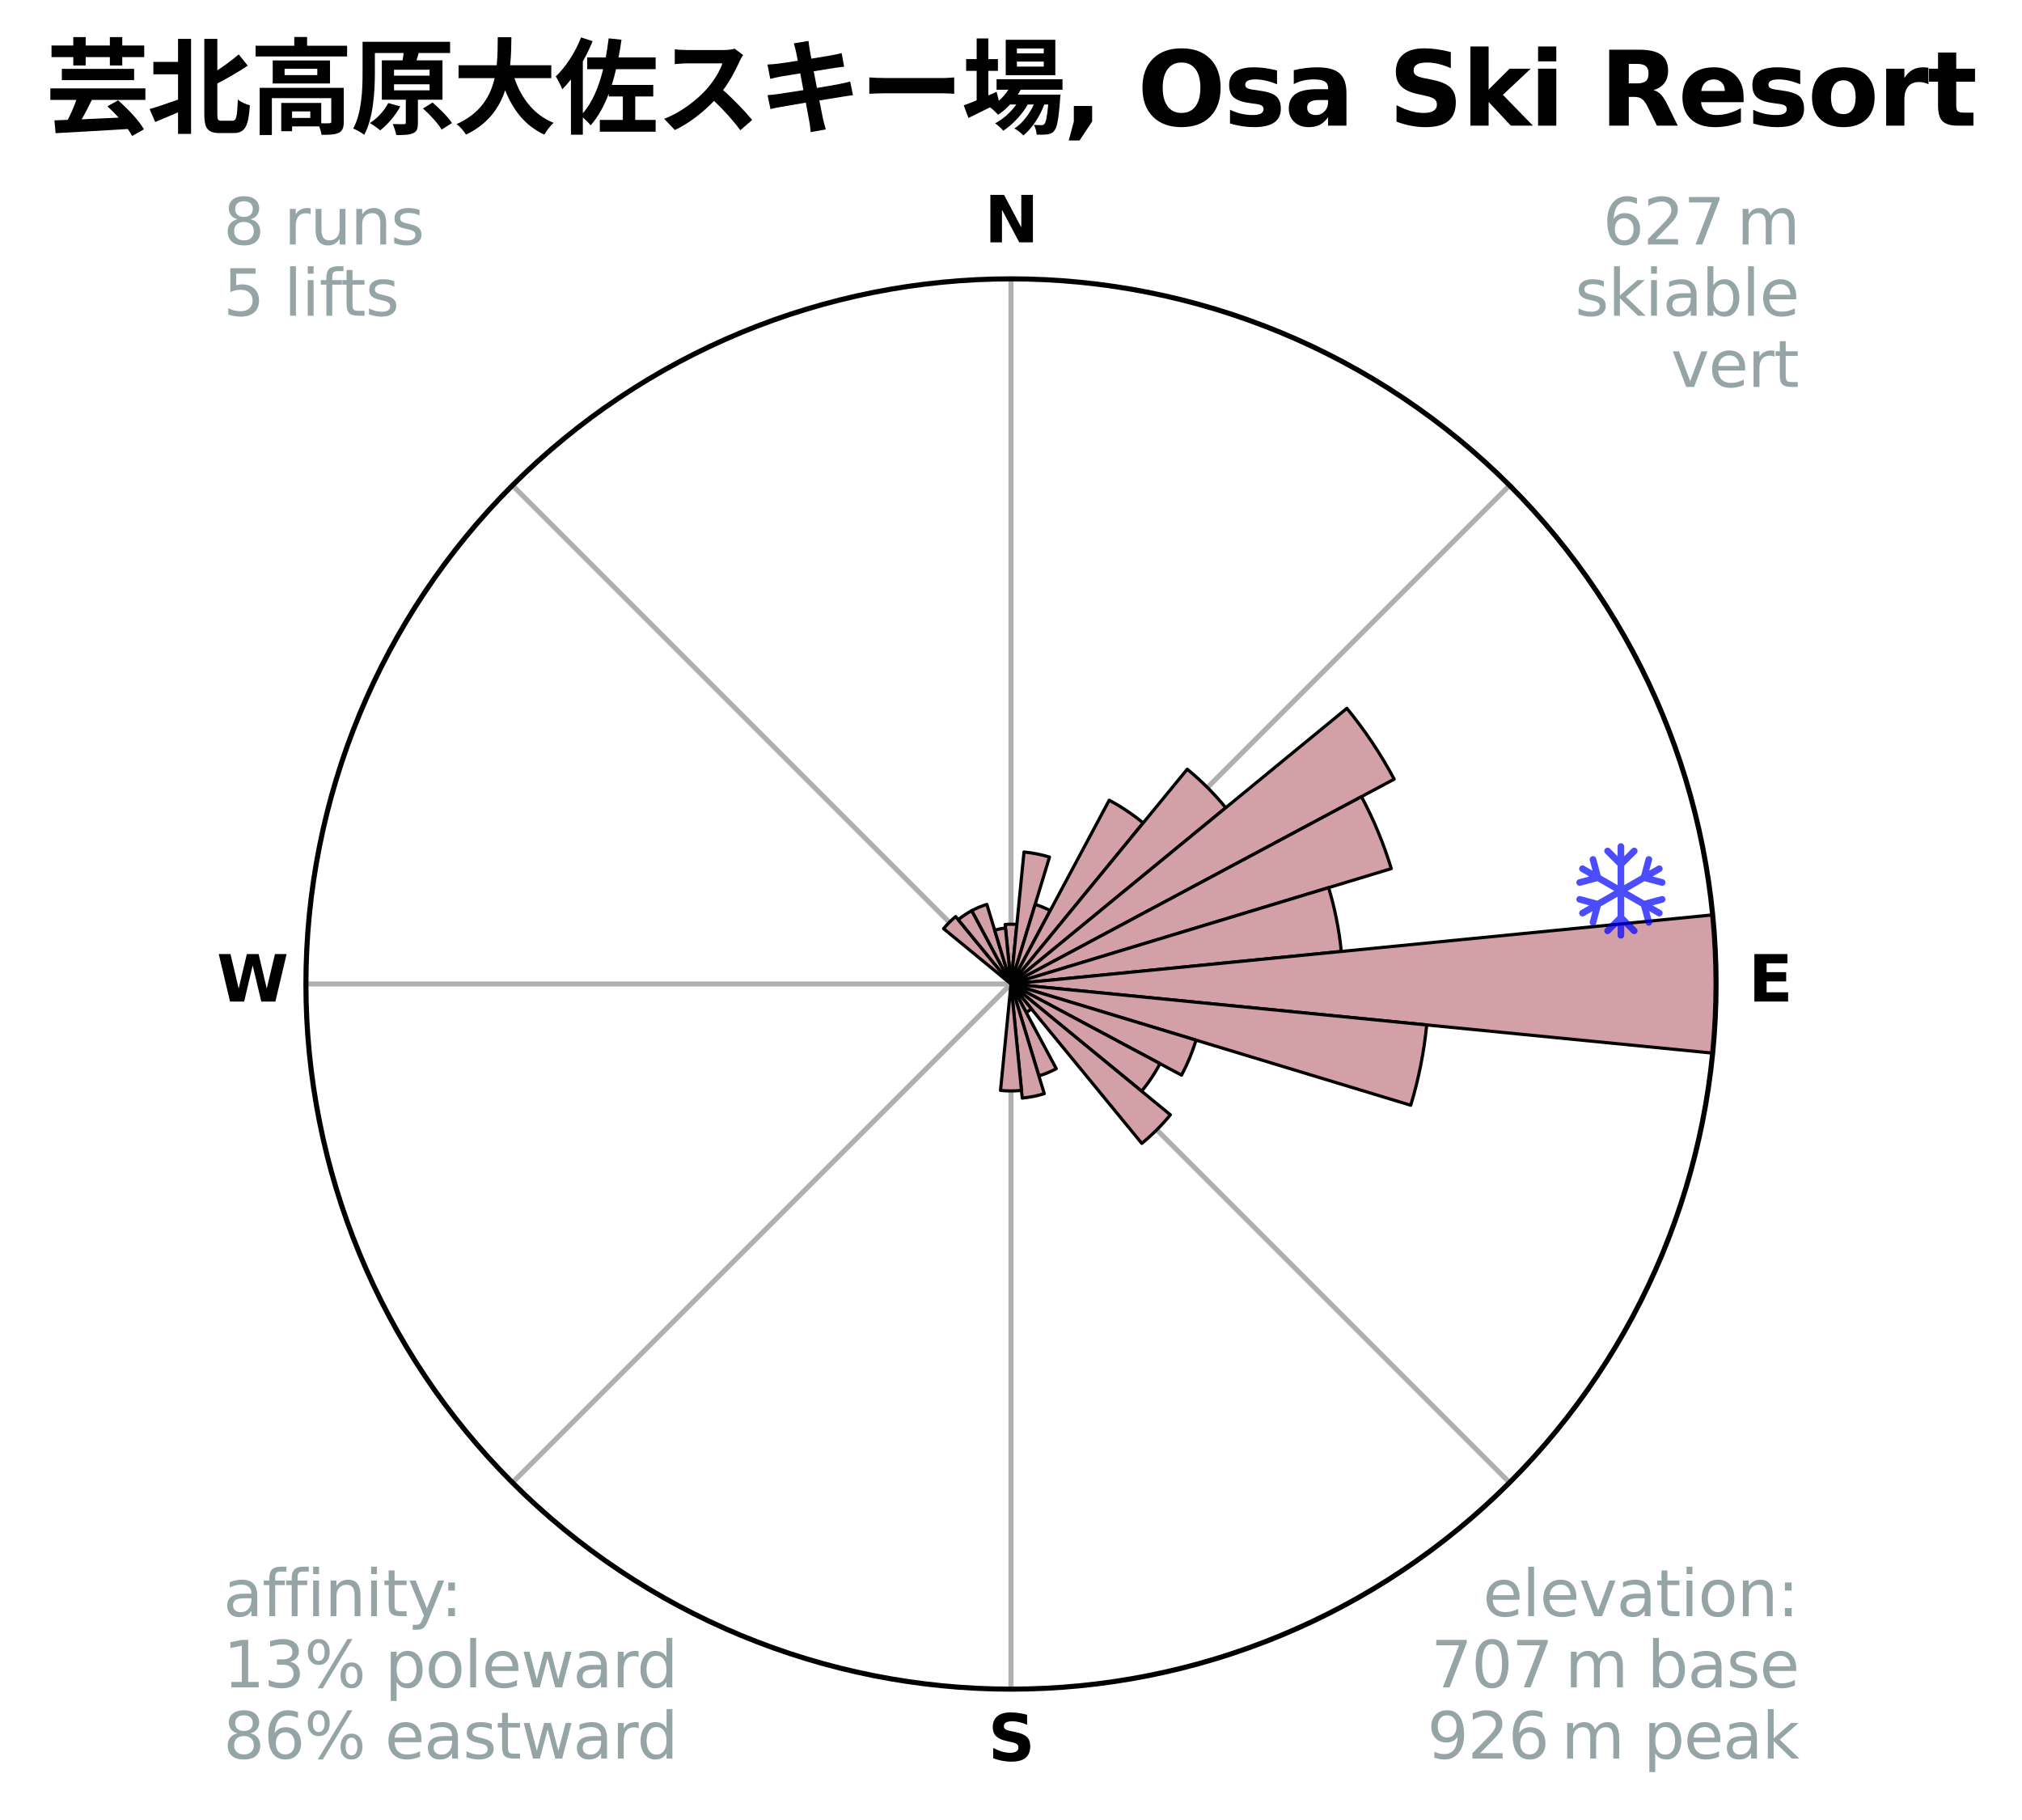 <?xml version="1.0" encoding="utf-8" standalone="no"?>
<!DOCTYPE svg PUBLIC "-//W3C//DTD SVG 1.1//EN"
  "http://www.w3.org/Graphics/SVG/1.1/DTD/svg11.dtd">
<svg xmlns:xlink="http://www.w3.org/1999/xlink" width="317.983pt" height="286.147pt" viewBox="0 0 317.983 286.147" xmlns="http://www.w3.org/2000/svg" version="1.1">
 <title>Ski Rose for 芸北高原大佐スキー場, Osa Ski Resort</title>
 <defs>
  <style type="text/css">*{stroke-linejoin: round; stroke-linecap: butt}</style>
 </defs>
 <g id="figure_1">
  <g id="patch_1">
   <path d="M 0 286.147 
L 317.983 286.147 
L 317.983 0 
L 0 0 
z
" style="fill: #ffffff"/>
  </g>
  <g id="axes_1">
   <g id="patch_2">
    <path d="M 269.871 154.728 
C 269.871 140.167 267.003 125.748 261.431 112.296 
C 255.859 98.844 247.691 86.62 237.395 76.324 
C 227.099 66.028 214.875 57.86 201.423 52.288 
C 187.971 46.716 173.552 43.848 158.991 43.848 
C 144.431 43.848 130.012 46.716 116.559 52.288 
C 103.107 57.86 90.883 66.028 80.587 76.324 
C 70.291 86.62 62.124 98.844 56.551 112.296 
C 50.979 125.748 48.111 140.167 48.111 154.728 
C 48.111 169.289 50.979 183.708 56.551 197.16 
C 62.124 210.612 70.291 222.836 80.587 233.132 
C 90.883 243.428 103.107 251.596 116.559 257.168 
C 130.012 262.74 144.431 265.608 158.991 265.608 
C 173.552 265.608 187.971 262.74 201.423 257.168 
C 214.875 251.596 227.099 243.428 237.395 233.132 
C 247.691 222.836 255.859 210.612 261.431 197.16 
C 267.003 183.708 269.871 169.289 269.871 154.728 
M 158.991 154.728 
C 158.991 154.728 158.991 154.728 158.991 154.728 
C 158.991 154.728 158.991 154.728 158.991 154.728 
C 158.991 154.728 158.991 154.728 158.991 154.728 
C 158.991 154.728 158.991 154.728 158.991 154.728 
C 158.991 154.728 158.991 154.728 158.991 154.728 
C 158.991 154.728 158.991 154.728 158.991 154.728 
C 158.991 154.728 158.991 154.728 158.991 154.728 
C 158.991 154.728 158.991 154.728 158.991 154.728 
C 158.991 154.728 158.991 154.728 158.991 154.728 
C 158.991 154.728 158.991 154.728 158.991 154.728 
C 158.991 154.728 158.991 154.728 158.991 154.728 
C 158.991 154.728 158.991 154.728 158.991 154.728 
C 158.991 154.728 158.991 154.728 158.991 154.728 
C 158.991 154.728 158.991 154.728 158.991 154.728 
C 158.991 154.728 158.991 154.728 158.991 154.728 
C 158.991 154.728 158.991 154.728 158.991 154.728 
z
" style="fill: #ffffff"/>
   </g>
   <g id="matplotlib.axis_1">
    <g id="xtick_1">
     <g id="line2d_1">
      <path d="M 158.991 154.728 
L 158.991 43.848 
" clip-path="url(#p87ee586465)" style="fill: none; stroke: #b0b0b0; stroke-width: 0.8; stroke-linecap: square"/>
     </g>
     <g id="text_1">
      <!-- N -->
      <g transform="translate(154.807 38.107) scale(0.1 -0.1)">
       <defs>
        <path id="DejaVuSans-Bold-4e" d="M 588 4666 
L 1931 4666 
L 3628 1466 
L 3628 4666 
L 4769 4666 
L 4769 0 
L 3425 0 
L 1728 3200 
L 1728 0 
L 588 0 
L 588 4666 
z
" transform="scale(0.016)"/>
       </defs>
       <use xlink:href="#DejaVuSans-Bold-4e"/>
      </g>
     </g>
    </g>
    <g id="xtick_2">
     <g id="line2d_2">
      <path d="M 158.991 154.728 
L 237.395 76.324 
" clip-path="url(#p87ee586465)" style="fill: none; stroke: #b0b0b0; stroke-width: 0.8; stroke-linecap: square"/>
     </g>
    </g>
    <g id="xtick_3">
     <g id="line2d_3">
      <path d="M 158.991 154.728 
L 269.871 154.728 
" clip-path="url(#p87ee586465)" style="fill: none; stroke: #b0b0b0; stroke-width: 0.8; stroke-linecap: square"/>
     </g>
     <g id="text_2">
      <!-- E -->
      <g transform="translate(274.956 157.487) scale(0.1 -0.1)">
       <defs>
        <path id="DejaVuSans-Bold-45" d="M 588 4666 
L 3834 4666 
L 3834 3756 
L 1791 3756 
L 1791 2888 
L 3713 2888 
L 3713 1978 
L 1791 1978 
L 1791 909 
L 3903 909 
L 3903 0 
L 588 0 
L 588 4666 
z
" transform="scale(0.016)"/>
       </defs>
       <use xlink:href="#DejaVuSans-Bold-45"/>
      </g>
     </g>
    </g>
    <g id="xtick_4">
     <g id="line2d_4">
      <path d="M 158.991 154.728 
L 237.395 233.132 
" clip-path="url(#p87ee586465)" style="fill: none; stroke: #b0b0b0; stroke-width: 0.8; stroke-linecap: square"/>
     </g>
    </g>
    <g id="xtick_5">
     <g id="line2d_5">
      <path d="M 158.991 154.728 
L 158.991 265.608 
" clip-path="url(#p87ee586465)" style="fill: none; stroke: #b0b0b0; stroke-width: 0.8; stroke-linecap: square"/>
     </g>
     <g id="text_3">
      <!-- S -->
      <g transform="translate(155.39 276.867) scale(0.1 -0.1)">
       <defs>
        <path id="DejaVuSans-Bold-53" d="M 3834 4519 
L 3834 3531 
Q 3450 3703 3084 3790 
Q 2719 3878 2394 3878 
Q 1963 3878 1756 3759 
Q 1550 3641 1550 3391 
Q 1550 3203 1689 3098 
Q 1828 2994 2194 2919 
L 2706 2816 
Q 3484 2659 3812 2340 
Q 4141 2022 4141 1434 
Q 4141 663 3683 286 
Q 3225 -91 2284 -91 
Q 1841 -91 1394 -6 
Q 947 78 500 244 
L 500 1259 
Q 947 1022 1364 901 
Q 1781 781 2169 781 
Q 2563 781 2772 912 
Q 2981 1044 2981 1288 
Q 2981 1506 2839 1625 
Q 2697 1744 2272 1838 
L 1806 1941 
Q 1106 2091 782 2419 
Q 459 2747 459 3303 
Q 459 4000 909 4375 
Q 1359 4750 2203 4750 
Q 2588 4750 2994 4692 
Q 3400 4634 3834 4519 
z
" transform="scale(0.016)"/>
       </defs>
       <use xlink:href="#DejaVuSans-Bold-53"/>
      </g>
     </g>
    </g>
    <g id="xtick_6">
     <g id="line2d_6">
      <path d="M 158.991 154.728 
L 80.587 233.132 
" clip-path="url(#p87ee586465)" style="fill: none; stroke: #b0b0b0; stroke-width: 0.8; stroke-linecap: square"/>
     </g>
    </g>
    <g id="xtick_7">
     <g id="line2d_7">
      <path d="M 158.991 154.728 
L 48.111 154.728 
" clip-path="url(#p87ee586465)" style="fill: none; stroke: #b0b0b0; stroke-width: 0.8; stroke-linecap: square"/>
     </g>
     <g id="text_4">
      <!-- W -->
      <g transform="translate(34.096 157.487) scale(0.1 -0.1)">
       <defs>
        <path id="DejaVuSans-Bold-57" d="M 191 4666 
L 1344 4666 
L 2150 1275 
L 2950 4666 
L 4109 4666 
L 4909 1275 
L 5716 4666 
L 6859 4666 
L 5759 0 
L 4372 0 
L 3525 3547 
L 2688 0 
L 1300 0 
L 191 4666 
z
" transform="scale(0.016)"/>
       </defs>
       <use xlink:href="#DejaVuSans-Bold-57"/>
      </g>
     </g>
    </g>
    <g id="xtick_8">
     <g id="line2d_8">
      <path d="M 158.991 154.728 
L 80.587 76.324 
" clip-path="url(#p87ee586465)" style="fill: none; stroke: #b0b0b0; stroke-width: 0.8; stroke-linecap: square"/>
     </g>
    </g>
   </g>
   <g id="matplotlib.axis_2"/>
   <g id="patch_3">
    <path d="M 158.991 154.728 
C 158.991 154.728 158.991 154.728 158.991 154.728 
C 158.991 154.728 158.991 154.728 158.991 154.728 
L 159.913 145.373 
C 159.606 145.343 159.299 145.327 158.991 145.327 
C 158.684 145.327 158.376 145.343 158.07 145.373 
z
" clip-path="url(#p87ee586465)" style="fill: #d4a0a7; stroke: #000000; stroke-width: 0.5; stroke-linejoin: miter"/>
   </g>
   <g id="patch_4">
    <path d="M 158.991 154.728 
C 158.991 154.728 158.991 154.728 158.991 154.728 
C 158.991 154.728 158.991 154.728 158.991 154.728 
L 165.046 134.769 
C 164.392 134.571 163.73 134.405 163.06 134.272 
C 162.391 134.139 161.715 134.038 161.036 133.971 
z
" clip-path="url(#p87ee586465)" style="fill: #d4a0a7; stroke: #000000; stroke-width: 0.5; stroke-linejoin: miter"/>
   </g>
   <g id="patch_5">
    <path d="M 158.991 154.728 
C 158.991 154.728 158.991 154.728 158.991 154.728 
C 158.991 154.728 158.991 154.728 158.991 154.728 
L 165.156 143.194 
C 164.779 142.992 164.392 142.809 163.996 142.645 
C 163.601 142.481 163.197 142.337 162.788 142.213 
z
" clip-path="url(#p87ee586465)" style="fill: #d4a0a7; stroke: #000000; stroke-width: 0.5; stroke-linejoin: miter"/>
   </g>
   <g id="patch_6">
    <path d="M 158.991 154.728 
C 158.991 154.728 158.991 154.728 158.991 154.728 
C 158.991 154.728 158.991 154.728 158.991 154.728 
L 179.777 129.4 
C 178.948 128.72 178.086 128.081 177.195 127.485 
C 176.303 126.889 175.383 126.337 174.437 125.832 
z
" clip-path="url(#p87ee586465)" style="fill: #d4a0a7; stroke: #000000; stroke-width: 0.5; stroke-linejoin: miter"/>
   </g>
   <g id="patch_7">
    <path d="M 158.991 154.728 
C 158.991 154.728 158.991 154.728 158.991 154.728 
C 158.991 154.728 158.991 154.728 158.991 154.728 
L 192.764 127.011 
C 191.857 125.906 190.896 124.846 189.885 123.835 
C 188.874 122.823 187.813 121.862 186.708 120.955 
z
" clip-path="url(#p87ee586465)" style="fill: #d4a0a7; stroke: #000000; stroke-width: 0.5; stroke-linejoin: miter"/>
   </g>
   <g id="patch_8">
    <path d="M 158.991 154.728 
C 158.991 154.728 158.991 154.728 158.991 154.728 
C 158.991 154.728 158.991 154.728 158.991 154.728 
L 219.252 122.518 
C 218.198 120.546 217.047 118.626 215.805 116.767 
C 214.562 114.907 213.229 113.109 211.81 111.381 
z
" clip-path="url(#p87ee586465)" style="fill: #d4a0a7; stroke: #000000; stroke-width: 0.5; stroke-linejoin: miter"/>
   </g>
   <g id="patch_9">
    <path d="M 158.991 154.728 
C 158.991 154.728 158.991 154.728 158.991 154.728 
C 158.991 154.728 158.991 154.728 158.991 154.728 
L 218.794 136.587 
C 218.2 134.63 217.51 132.703 216.728 130.813 
C 215.945 128.923 215.07 127.073 214.105 125.269 
z
" clip-path="url(#p87ee586465)" style="fill: #d4a0a7; stroke: #000000; stroke-width: 0.5; stroke-linejoin: miter"/>
   </g>
   <g id="patch_10">
    <path d="M 158.991 154.728 
C 158.991 154.728 158.991 154.728 158.991 154.728 
C 158.991 154.728 158.991 154.728 158.991 154.728 
L 210.933 149.612 
C 210.765 147.912 210.515 146.221 210.181 144.546 
C 209.848 142.87 209.433 141.212 208.937 139.577 
z
" clip-path="url(#p87ee586465)" style="fill: #d4a0a7; stroke: #000000; stroke-width: 0.5; stroke-linejoin: miter"/>
   </g>
   <g id="patch_11">
    <path d="M 158.991 154.728 
C 158.991 154.728 158.991 154.728 158.991 154.728 
C 158.991 154.728 158.991 154.728 158.991 154.728 
L 269.337 165.596 
C 269.693 161.984 269.871 158.357 269.871 154.728 
C 269.871 151.099 269.693 147.472 269.337 143.86 
z
" clip-path="url(#p87ee586465)" style="fill: #d4a0a7; stroke: #000000; stroke-width: 0.5; stroke-linejoin: miter"/>
   </g>
   <g id="patch_12">
    <path d="M 158.991 154.728 
C 158.991 154.728 158.991 154.728 158.991 154.728 
C 158.991 154.728 158.991 154.728 158.991 154.728 
L 221.854 173.797 
C 222.478 171.74 223.001 169.653 223.42 167.544 
C 223.84 165.435 224.155 163.307 224.366 161.167 
z
" clip-path="url(#p87ee586465)" style="fill: #d4a0a7; stroke: #000000; stroke-width: 0.5; stroke-linejoin: miter"/>
   </g>
   <g id="patch_13">
    <path d="M 158.991 154.728 
C 158.991 154.728 158.991 154.728 158.991 154.728 
C 158.991 154.728 158.991 154.728 158.991 154.728 
L 185.81 169.063 
C 186.28 168.185 186.705 167.285 187.086 166.365 
C 187.467 165.446 187.803 164.508 188.092 163.556 
z
" clip-path="url(#p87ee586465)" style="fill: #d4a0a7; stroke: #000000; stroke-width: 0.5; stroke-linejoin: miter"/>
   </g>
   <g id="patch_14">
    <path d="M 158.991 154.728 
C 158.991 154.728 158.991 154.728 158.991 154.728 
C 158.991 154.728 158.991 154.728 158.991 154.728 
L 179.536 171.589 
C 180.088 170.917 180.607 170.217 181.09 169.494 
C 181.573 168.771 182.021 168.024 182.431 167.257 
z
" clip-path="url(#p87ee586465)" style="fill: #d4a0a7; stroke: #000000; stroke-width: 0.5; stroke-linejoin: miter"/>
   </g>
   <g id="patch_15">
    <path d="M 158.991 154.728 
C 158.991 154.728 158.991 154.728 158.991 154.728 
C 158.991 154.728 158.991 154.728 158.991 154.728 
L 179.561 179.792 
C 180.381 179.119 181.168 178.406 181.919 177.655 
C 182.669 176.905 183.382 176.118 184.055 175.298 
z
" clip-path="url(#p87ee586465)" style="fill: #d4a0a7; stroke: #000000; stroke-width: 0.5; stroke-linejoin: miter"/>
   </g>
   <g id="patch_16">
    <path d="M 158.991 154.728 
C 158.991 154.728 158.991 154.728 158.991 154.728 
C 158.991 154.728 158.991 154.728 158.991 154.728 
L 161.379 159.195 
C 161.525 159.117 161.667 159.032 161.805 158.94 
C 161.943 158.847 162.076 158.749 162.205 158.643 
z
" clip-path="url(#p87ee586465)" style="fill: #d4a0a7; stroke: #000000; stroke-width: 0.5; stroke-linejoin: miter"/>
   </g>
   <g id="patch_17">
    <path d="M 158.991 154.728 
C 158.991 154.728 158.991 154.728 158.991 154.728 
C 158.991 154.728 158.991 154.728 158.991 154.728 
L 163.375 169.179 
C 163.848 169.036 164.314 168.869 164.77 168.68 
C 165.227 168.491 165.674 168.279 166.11 168.046 
z
" clip-path="url(#p87ee586465)" style="fill: #d4a0a7; stroke: #000000; stroke-width: 0.5; stroke-linejoin: miter"/>
   </g>
   <g id="patch_18">
    <path d="M 158.991 154.728 
C 158.991 154.728 158.991 154.728 158.991 154.728 
C 158.991 154.728 158.991 154.728 158.991 154.728 
L 160.758 172.668 
C 161.345 172.61 161.929 172.524 162.508 172.409 
C 163.087 172.294 163.66 172.15 164.224 171.979 
z
" clip-path="url(#p87ee586465)" style="fill: #d4a0a7; stroke: #000000; stroke-width: 0.5; stroke-linejoin: miter"/>
   </g>
   <g id="patch_19">
    <path d="M 158.991 154.728 
C 158.991 154.728 158.991 154.728 158.991 154.728 
C 158.991 154.728 158.991 154.728 158.991 154.728 
L 157.343 171.463 
C 157.891 171.517 158.441 171.544 158.991 171.544 
C 159.542 171.544 160.092 171.517 160.64 171.463 
z
" clip-path="url(#p87ee586465)" style="fill: #d4a0a7; stroke: #000000; stroke-width: 0.5; stroke-linejoin: miter"/>
   </g>
   <g id="patch_20">
    <path d="M 158.991 154.728 
C 158.991 154.728 158.991 154.728 158.991 154.728 
C 158.991 154.728 158.991 154.728 158.991 154.728 
L 158.991 154.728 
C 158.991 154.728 158.991 154.728 158.991 154.728 
C 158.991 154.728 158.991 154.728 158.991 154.728 
z
" clip-path="url(#p87ee586465)" style="fill: #d4a0a7; stroke: #000000; stroke-width: 0.5; stroke-linejoin: miter"/>
   </g>
   <g id="patch_21">
    <path d="M 158.991 154.728 
C 158.991 154.728 158.991 154.728 158.991 154.728 
C 158.991 154.728 158.991 154.728 158.991 154.728 
L 158.991 154.728 
C 158.991 154.728 158.991 154.728 158.991 154.728 
C 158.991 154.728 158.991 154.728 158.991 154.728 
z
" clip-path="url(#p87ee586465)" style="fill: #d4a0a7; stroke: #000000; stroke-width: 0.5; stroke-linejoin: miter"/>
   </g>
   <g id="patch_22">
    <path d="M 158.991 154.728 
C 158.991 154.728 158.991 154.728 158.991 154.728 
C 158.991 154.728 158.991 154.728 158.991 154.728 
L 158.991 154.728 
C 158.991 154.728 158.991 154.728 158.991 154.728 
C 158.991 154.728 158.991 154.728 158.991 154.728 
z
" clip-path="url(#p87ee586465)" style="fill: #d4a0a7; stroke: #000000; stroke-width: 0.5; stroke-linejoin: miter"/>
   </g>
   <g id="patch_23">
    <path d="M 158.991 154.728 
C 158.991 154.728 158.991 154.728 158.991 154.728 
C 158.991 154.728 158.991 154.728 158.991 154.728 
L 158.991 154.728 
C 158.991 154.728 158.991 154.728 158.991 154.728 
C 158.991 154.728 158.991 154.728 158.991 154.728 
z
" clip-path="url(#p87ee586465)" style="fill: #d4a0a7; stroke: #000000; stroke-width: 0.5; stroke-linejoin: miter"/>
   </g>
   <g id="patch_24">
    <path d="M 158.991 154.728 
C 158.991 154.728 158.991 154.728 158.991 154.728 
C 158.991 154.728 158.991 154.728 158.991 154.728 
L 158.991 154.728 
C 158.991 154.728 158.991 154.728 158.991 154.728 
C 158.991 154.728 158.991 154.728 158.991 154.728 
z
" clip-path="url(#p87ee586465)" style="fill: #d4a0a7; stroke: #000000; stroke-width: 0.5; stroke-linejoin: miter"/>
   </g>
   <g id="patch_25">
    <path d="M 158.991 154.728 
C 158.991 154.728 158.991 154.728 158.991 154.728 
C 158.991 154.728 158.991 154.728 158.991 154.728 
L 158.991 154.728 
C 158.991 154.728 158.991 154.728 158.991 154.728 
C 158.991 154.728 158.991 154.728 158.991 154.728 
z
" clip-path="url(#p87ee586465)" style="fill: #d4a0a7; stroke: #000000; stroke-width: 0.5; stroke-linejoin: miter"/>
   </g>
   <g id="patch_26">
    <path d="M 158.991 154.728 
C 158.991 154.728 158.991 154.728 158.991 154.728 
C 158.991 154.728 158.991 154.728 158.991 154.728 
L 158.991 154.728 
C 158.991 154.728 158.991 154.728 158.991 154.728 
C 158.991 154.728 158.991 154.728 158.991 154.728 
z
" clip-path="url(#p87ee586465)" style="fill: #d4a0a7; stroke: #000000; stroke-width: 0.5; stroke-linejoin: miter"/>
   </g>
   <g id="patch_27">
    <path d="M 158.991 154.728 
C 158.991 154.728 158.991 154.728 158.991 154.728 
C 158.991 154.728 158.991 154.728 158.991 154.728 
L 158.991 154.728 
C 158.991 154.728 158.991 154.728 158.991 154.728 
C 158.991 154.728 158.991 154.728 158.991 154.728 
z
" clip-path="url(#p87ee586465)" style="fill: #d4a0a7; stroke: #000000; stroke-width: 0.5; stroke-linejoin: miter"/>
   </g>
   <g id="patch_28">
    <path d="M 158.991 154.728 
C 158.991 154.728 158.991 154.728 158.991 154.728 
C 158.991 154.728 158.991 154.728 158.991 154.728 
L 158.991 154.728 
C 158.991 154.728 158.991 154.728 158.991 154.728 
C 158.991 154.728 158.991 154.728 158.991 154.728 
z
" clip-path="url(#p87ee586465)" style="fill: #d4a0a7; stroke: #000000; stroke-width: 0.5; stroke-linejoin: miter"/>
   </g>
   <g id="patch_29">
    <path d="M 158.991 154.728 
C 158.991 154.728 158.991 154.728 158.991 154.728 
C 158.991 154.728 158.991 154.728 158.991 154.728 
L 158.991 154.728 
C 158.991 154.728 158.991 154.728 158.991 154.728 
C 158.991 154.728 158.991 154.728 158.991 154.728 
z
" clip-path="url(#p87ee586465)" style="fill: #d4a0a7; stroke: #000000; stroke-width: 0.5; stroke-linejoin: miter"/>
   </g>
   <g id="patch_30">
    <path d="M 158.991 154.728 
C 158.991 154.728 158.991 154.728 158.991 154.728 
C 158.991 154.728 158.991 154.728 158.991 154.728 
L 158.991 154.728 
C 158.991 154.728 158.991 154.728 158.991 154.728 
C 158.991 154.728 158.991 154.728 158.991 154.728 
z
" clip-path="url(#p87ee586465)" style="fill: #d4a0a7; stroke: #000000; stroke-width: 0.5; stroke-linejoin: miter"/>
   </g>
   <g id="patch_31">
    <path d="M 158.991 154.728 
C 158.991 154.728 158.991 154.728 158.991 154.728 
C 158.991 154.728 158.991 154.728 158.991 154.728 
L 150.29 144.125 
C 149.942 144.41 149.61 144.711 149.292 145.029 
C 148.975 145.346 148.673 145.679 148.388 146.026 
z
" clip-path="url(#p87ee586465)" style="fill: #d4a0a7; stroke: #000000; stroke-width: 0.5; stroke-linejoin: miter"/>
   </g>
   <g id="patch_32">
    <path d="M 158.991 154.728 
C 158.991 154.728 158.991 154.728 158.991 154.728 
C 158.991 154.728 158.991 154.728 158.991 154.728 
L 152.826 143.194 
C 152.449 143.396 152.081 143.616 151.725 143.854 
C 151.369 144.092 151.025 144.347 150.695 144.618 
z
" clip-path="url(#p87ee586465)" style="fill: #d4a0a7; stroke: #000000; stroke-width: 0.5; stroke-linejoin: miter"/>
   </g>
   <g id="patch_33">
    <path d="M 158.991 154.728 
C 158.991 154.728 158.991 154.728 158.991 154.728 
C 158.991 154.728 158.991 154.728 158.991 154.728 
L 155.195 142.213 
C 154.785 142.337 154.382 142.481 153.986 142.645 
C 153.591 142.809 153.204 142.992 152.826 143.194 
z
" clip-path="url(#p87ee586465)" style="fill: #d4a0a7; stroke: #000000; stroke-width: 0.5; stroke-linejoin: miter"/>
   </g>
   <g id="patch_34">
    <path d="M 158.991 154.728 
C 158.991 154.728 158.991 154.728 158.991 154.728 
C 158.991 154.728 158.991 154.728 158.991 154.728 
L 158.125 145.933 
C 157.837 145.961 157.551 146.003 157.267 146.06 
C 156.983 146.116 156.703 146.187 156.426 146.271 
z
" clip-path="url(#p87ee586465)" style="fill: #d4a0a7; stroke: #000000; stroke-width: 0.5; stroke-linejoin: miter"/>
   </g>
   <g id="PathCollection_1">
    <defs>
     <path id="m8b0df43bc9" d="M 0.194 7.414 
L 0.194 7.414 
C 0.055 7.414 -0.078 7.359 -0.176 7.261 
C -0.274 7.163 -0.33 7.03 -0.33 6.891 
L -0.33 5.365 
L -1.528 6.564 
L -1.528 6.564 
C -1.577 6.613 -1.635 6.651 -1.698 6.678 
C -1.762 6.704 -1.83 6.718 -1.899 6.718 
C -1.968 6.718 -2.036 6.704 -2.1 6.678 
C -2.163 6.651 -2.221 6.613 -2.27 6.564 
L -2.27 6.564 
C -2.318 6.515 -2.357 6.458 -2.383 6.394 
C -2.41 6.33 -2.423 6.262 -2.423 6.193 
C -2.423 6.124 -2.41 6.056 -2.383 5.993 
C -2.357 5.929 -2.318 5.871 -2.27 5.823 
L -0.33 3.884 
L -0.33 0.821 
L -2.981 2.352 
L -3.692 5.001 
L -3.692 5.001 
C -3.728 5.135 -3.815 5.25 -3.935 5.319 
C -4.055 5.389 -4.198 5.408 -4.332 5.372 
L -4.332 5.372 
C -4.466 5.336 -4.581 5.249 -4.65 5.129 
C -4.719 5.009 -4.738 4.866 -4.703 4.732 
L -4.263 3.093 
L -5.586 3.856 
L -5.586 3.856 
C -5.645 3.89 -5.711 3.913 -5.779 3.922 
C -5.847 3.931 -5.916 3.926 -5.983 3.909 
C -6.049 3.891 -6.111 3.86 -6.166 3.818 
C -6.221 3.777 -6.266 3.724 -6.301 3.665 
L -6.301 3.665 
C -6.335 3.605 -6.358 3.54 -6.367 3.471 
C -6.375 3.403 -6.371 3.334 -6.353 3.267 
C -6.335 3.201 -6.304 3.139 -6.263 3.084 
C -6.221 3.03 -6.168 2.984 -6.109 2.95 
L -4.786 2.187 
L -6.425 1.747 
L -6.425 1.747 
C -6.559 1.711 -6.673 1.623 -6.743 1.503 
C -6.812 1.383 -6.831 1.24 -6.795 1.106 
L -6.795 1.106 
C -6.777 1.04 -6.747 0.978 -6.705 0.923 
C -6.663 0.869 -6.611 0.823 -6.551 0.789 
C -6.491 0.754 -6.426 0.732 -6.357 0.723 
C -6.289 0.715 -6.22 0.719 -6.154 0.737 
L -3.505 1.447 
L -0.852 -0.085 
L -3.504 -1.616 
L -6.154 -0.906 
L -6.154 -0.906 
C -6.22 -0.888 -6.289 -0.883 -6.358 -0.892 
C -6.426 -0.901 -6.492 -0.924 -6.551 -0.958 
C -6.611 -0.992 -6.663 -1.038 -6.705 -1.093 
C -6.747 -1.148 -6.778 -1.21 -6.795 -1.276 
L -6.795 -1.276 
C -6.831 -1.41 -6.812 -1.553 -6.743 -1.673 
C -6.673 -1.793 -6.559 -1.881 -6.425 -1.917 
L -4.786 -2.355 
L -6.109 -3.12 
L -6.109 -3.12 
C -6.229 -3.189 -6.316 -3.303 -6.352 -3.437 
C -6.388 -3.571 -6.37 -3.713 -6.301 -3.834 
L -6.301 -3.834 
C -6.266 -3.893 -6.221 -3.945 -6.166 -3.987 
C -6.112 -4.029 -6.049 -4.06 -5.983 -4.078 
C -5.917 -4.096 -5.847 -4.1 -5.779 -4.091 
C -5.711 -4.082 -5.645 -4.06 -5.586 -4.026 
L -4.263 -3.261 
L -4.703 -4.9 
L -4.703 -4.9 
C -4.738 -5.034 -4.719 -5.177 -4.65 -5.297 
C -4.581 -5.417 -4.466 -5.505 -4.332 -5.541 
L -4.332 -5.541 
C -4.198 -5.576 -4.056 -5.558 -3.936 -5.488 
C -3.816 -5.419 -3.728 -5.305 -3.692 -5.171 
L -2.982 -2.522 
L -0.329 -0.99 
L -0.329 -4.052 
L -2.269 -5.992 
L -2.269 -5.992 
C -2.318 -6.04 -2.357 -6.098 -2.383 -6.162 
C -2.41 -6.225 -2.423 -6.293 -2.423 -6.362 
C -2.423 -6.431 -2.41 -6.499 -2.383 -6.563 
C -2.357 -6.626 -2.318 -6.684 -2.269 -6.733 
L -2.269 -6.733 
C -2.221 -6.782 -2.163 -6.82 -2.1 -6.847 
C -2.036 -6.873 -1.968 -6.887 -1.899 -6.887 
C -1.83 -6.887 -1.762 -6.873 -1.698 -6.847 
C -1.635 -6.82 -1.577 -6.782 -1.528 -6.733 
L -0.329 -5.534 
L -0.329 -7.06 
L -0.329 -7.06 
C -0.329 -7.198 -0.274 -7.332 -0.176 -7.43 
C -0.078 -7.528 0.055 -7.583 0.194 -7.583 
L 0.194 -7.583 
C 0.332 -7.583 0.466 -7.528 0.564 -7.43 
C 0.662 -7.332 0.717 -7.198 0.717 -7.06 
L 0.717 -5.534 
L 1.916 -6.733 
L 1.916 -6.733 
C 1.964 -6.782 2.022 -6.82 2.086 -6.847 
C 2.149 -6.873 2.218 -6.887 2.286 -6.887 
C 2.355 -6.887 2.423 -6.873 2.487 -6.847 
C 2.551 -6.82 2.608 -6.782 2.657 -6.733 
L 2.657 -6.733 
C 2.706 -6.684 2.744 -6.626 2.771 -6.563 
C 2.797 -6.499 2.811 -6.431 2.811 -6.362 
C 2.811 -6.293 2.797 -6.225 2.771 -6.162 
C 2.744 -6.098 2.706 -6.04 2.657 -5.992 
L 0.717 -4.052 
L 0.717 -0.991 
L 3.369 -2.523 
L 4.079 -5.171 
L 4.079 -5.171 
C 4.115 -5.305 4.203 -5.419 4.323 -5.488 
C 4.443 -5.558 4.586 -5.576 4.72 -5.541 
L 4.72 -5.541 
C 4.854 -5.505 4.968 -5.417 5.038 -5.297 
C 5.107 -5.177 5.126 -5.034 5.09 -4.9 
L 4.65 -3.263 
L 5.973 -4.026 
L 5.973 -4.026 
C 6.033 -4.06 6.098 -4.082 6.167 -4.091 
C 6.235 -4.1 6.304 -4.096 6.37 -4.078 
C 6.437 -4.06 6.499 -4.029 6.554 -3.987 
C 6.608 -3.945 6.654 -3.893 6.688 -3.833 
L 6.688 -3.833 
C 6.757 -3.713 6.776 -3.571 6.74 -3.437 
C 6.704 -3.303 6.616 -3.189 6.496 -3.12 
L 5.173 -2.355 
L 6.812 -1.917 
L 6.812 -1.917 
C 6.946 -1.881 7.061 -1.793 7.13 -1.673 
C 7.2 -1.553 7.219 -1.41 7.183 -1.276 
L 7.183 -1.276 
C 7.165 -1.21 7.134 -1.147 7.093 -1.093 
C 7.051 -1.038 6.998 -0.992 6.939 -0.958 
C 6.879 -0.923 6.813 -0.901 6.745 -0.892 
C 6.677 -0.883 6.608 -0.888 6.541 -0.906 
L 3.891 -1.616 
L 1.239 -0.085 
L 3.893 1.447 
L 6.541 0.737 
L 6.541 0.737 
C 6.675 0.701 6.818 0.72 6.938 0.789 
C 7.058 0.859 7.145 0.973 7.181 1.106 
L 7.181 1.106 
C 7.217 1.24 7.198 1.383 7.129 1.503 
C 7.06 1.623 6.946 1.711 6.812 1.747 
L 5.173 2.187 
L 6.496 2.95 
L 6.496 2.95 
C 6.556 2.984 6.608 3.03 6.65 3.085 
C 6.691 3.139 6.722 3.201 6.74 3.268 
C 6.758 3.334 6.762 3.404 6.753 3.472 
C 6.744 3.54 6.721 3.606 6.687 3.665 
L 6.687 3.665 
C 6.617 3.785 6.503 3.872 6.369 3.908 
C 6.236 3.944 6.093 3.925 5.973 3.856 
L 4.65 3.091 
L 5.089 4.732 
L 5.089 4.732 
C 5.125 4.866 5.106 5.008 5.037 5.128 
C 4.967 5.248 4.853 5.336 4.72 5.372 
L 4.72 5.372 
C 4.586 5.408 4.443 5.389 4.323 5.319 
C 4.203 5.25 4.115 5.136 4.079 5.002 
L 3.368 2.352 
L 0.717 0.821 
L 0.717 3.884 
L 2.657 5.823 
L 2.657 5.823 
C 2.706 5.871 2.745 5.929 2.771 5.993 
C 2.797 6.056 2.811 6.125 2.811 6.193 
C 2.811 6.262 2.797 6.331 2.771 6.394 
C 2.745 6.458 2.706 6.515 2.657 6.564 
L 2.657 6.564 
C 2.608 6.613 2.551 6.652 2.487 6.678 
C 2.424 6.704 2.355 6.718 2.286 6.718 
C 2.218 6.718 2.149 6.704 2.086 6.678 
C 2.022 6.652 1.965 6.613 1.916 6.564 
L 0.717 5.365 
L 0.717 6.891 
L 0.717 6.891 
C 0.717 7.03 0.662 7.163 0.564 7.261 
C 0.466 7.359 0.333 7.414 0.194 7.414 
L 0.194 7.414 
z
"/>
    </defs>
    <g clip-path="url(#p87ee586465)">
     <use xlink:href="#m8b0df43bc9" x="254.713" y="140.176" style="fill: #0000ff; fill-opacity: 0.7"/>
    </g>
   </g>
   <g id="patch_35">
    <path d="M 158.991 43.848 
C 144.431 43.848 130.012 46.716 116.559 52.288 
C 103.107 57.86 90.883 66.028 80.587 76.324 
C 70.291 86.62 62.124 98.844 56.551 112.296 
C 50.979 125.748 48.111 140.167 48.111 154.728 
C 48.111 169.289 50.979 183.708 56.551 197.16 
C 62.124 210.612 70.291 222.836 80.587 233.132 
C 90.883 243.428 103.107 251.596 116.559 257.168 
C 130.012 262.74 144.431 265.608 158.991 265.608 
C 173.552 265.608 187.971 262.74 201.423 257.168 
C 214.875 251.596 227.099 243.428 237.395 233.132 
C 247.691 222.836 255.859 210.612 261.431 197.16 
C 267.003 183.708 269.871 169.289 269.871 154.728 
C 269.871 140.167 267.003 125.748 261.431 112.296 
C 255.859 98.844 247.691 86.62 237.395 76.324 
C 227.099 66.028 214.875 57.86 201.423 52.288 
C 187.971 46.716 173.552 43.848 158.991 43.848 
" style="fill: none; stroke: #000000; stroke-width: 0.8; stroke-linejoin: miter; stroke-linecap: square"/>
   </g>
   <g id="text_5">
    <!-- 8 runs -->
    <g style="fill: #95a5a6" transform="translate(35.113 38.448) scale(0.1 -0.1)">
     <defs>
      <path id="DejaVuSans-38" d="M 2034 2216 
Q 1584 2216 1326 1975 
Q 1069 1734 1069 1313 
Q 1069 891 1326 650 
Q 1584 409 2034 409 
Q 2484 409 2743 651 
Q 3003 894 3003 1313 
Q 3003 1734 2745 1975 
Q 2488 2216 2034 2216 
z
M 1403 2484 
Q 997 2584 770 2862 
Q 544 3141 544 3541 
Q 544 4100 942 4425 
Q 1341 4750 2034 4750 
Q 2731 4750 3128 4425 
Q 3525 4100 3525 3541 
Q 3525 3141 3298 2862 
Q 3072 2584 2669 2484 
Q 3125 2378 3379 2068 
Q 3634 1759 3634 1313 
Q 3634 634 3220 271 
Q 2806 -91 2034 -91 
Q 1263 -91 848 271 
Q 434 634 434 1313 
Q 434 1759 690 2068 
Q 947 2378 1403 2484 
z
M 1172 3481 
Q 1172 3119 1398 2916 
Q 1625 2713 2034 2713 
Q 2441 2713 2670 2916 
Q 2900 3119 2900 3481 
Q 2900 3844 2670 4047 
Q 2441 4250 2034 4250 
Q 1625 4250 1398 4047 
Q 1172 3844 1172 3481 
z
" transform="scale(0.016)"/>
      <path id="DejaVuSans-20" transform="scale(0.016)"/>
      <path id="DejaVuSans-72" d="M 2631 2963 
Q 2534 3019 2420 3045 
Q 2306 3072 2169 3072 
Q 1681 3072 1420 2755 
Q 1159 2438 1159 1844 
L 1159 0 
L 581 0 
L 581 3500 
L 1159 3500 
L 1159 2956 
Q 1341 3275 1631 3429 
Q 1922 3584 2338 3584 
Q 2397 3584 2469 3576 
Q 2541 3569 2628 3553 
L 2631 2963 
z
" transform="scale(0.016)"/>
      <path id="DejaVuSans-75" d="M 544 1381 
L 544 3500 
L 1119 3500 
L 1119 1403 
Q 1119 906 1312 657 
Q 1506 409 1894 409 
Q 2359 409 2629 706 
Q 2900 1003 2900 1516 
L 2900 3500 
L 3475 3500 
L 3475 0 
L 2900 0 
L 2900 538 
Q 2691 219 2414 64 
Q 2138 -91 1772 -91 
Q 1169 -91 856 284 
Q 544 659 544 1381 
z
M 1991 3584 
L 1991 3584 
z
" transform="scale(0.016)"/>
      <path id="DejaVuSans-6e" d="M 3513 2113 
L 3513 0 
L 2938 0 
L 2938 2094 
Q 2938 2591 2744 2837 
Q 2550 3084 2163 3084 
Q 1697 3084 1428 2787 
Q 1159 2491 1159 1978 
L 1159 0 
L 581 0 
L 581 3500 
L 1159 3500 
L 1159 2956 
Q 1366 3272 1645 3428 
Q 1925 3584 2291 3584 
Q 2894 3584 3203 3211 
Q 3513 2838 3513 2113 
z
" transform="scale(0.016)"/>
      <path id="DejaVuSans-73" d="M 2834 3397 
L 2834 2853 
Q 2591 2978 2328 3040 
Q 2066 3103 1784 3103 
Q 1356 3103 1142 2972 
Q 928 2841 928 2578 
Q 928 2378 1081 2264 
Q 1234 2150 1697 2047 
L 1894 2003 
Q 2506 1872 2764 1633 
Q 3022 1394 3022 966 
Q 3022 478 2636 193 
Q 2250 -91 1575 -91 
Q 1294 -91 989 -36 
Q 684 19 347 128 
L 347 722 
Q 666 556 975 473 
Q 1284 391 1588 391 
Q 1994 391 2212 530 
Q 2431 669 2431 922 
Q 2431 1156 2273 1281 
Q 2116 1406 1581 1522 
L 1381 1569 
Q 847 1681 609 1914 
Q 372 2147 372 2553 
Q 372 3047 722 3315 
Q 1072 3584 1716 3584 
Q 2034 3584 2315 3537 
Q 2597 3491 2834 3397 
z
" transform="scale(0.016)"/>
     </defs>
     <use xlink:href="#DejaVuSans-38"/>
     <use xlink:href="#DejaVuSans-20" x="63.623"/>
     <use xlink:href="#DejaVuSans-72" x="95.41"/>
     <use xlink:href="#DejaVuSans-75" x="136.523"/>
     <use xlink:href="#DejaVuSans-6e" x="199.902"/>
     <use xlink:href="#DejaVuSans-73" x="263.281"/>
    </g>
    <!-- 5 lifts -->
    <g style="fill: #95a5a6" transform="translate(35.113 49.646) scale(0.1 -0.1)">
     <defs>
      <path id="DejaVuSans-35" d="M 691 4666 
L 3169 4666 
L 3169 4134 
L 1269 4134 
L 1269 2991 
Q 1406 3038 1543 3061 
Q 1681 3084 1819 3084 
Q 2600 3084 3056 2656 
Q 3513 2228 3513 1497 
Q 3513 744 3044 326 
Q 2575 -91 1722 -91 
Q 1428 -91 1123 -41 
Q 819 9 494 109 
L 494 744 
Q 775 591 1075 516 
Q 1375 441 1709 441 
Q 2250 441 2565 725 
Q 2881 1009 2881 1497 
Q 2881 1984 2565 2268 
Q 2250 2553 1709 2553 
Q 1456 2553 1204 2497 
Q 953 2441 691 2322 
L 691 4666 
z
" transform="scale(0.016)"/>
      <path id="DejaVuSans-6c" d="M 603 4863 
L 1178 4863 
L 1178 0 
L 603 0 
L 603 4863 
z
" transform="scale(0.016)"/>
      <path id="DejaVuSans-69" d="M 603 3500 
L 1178 3500 
L 1178 0 
L 603 0 
L 603 3500 
z
M 603 4863 
L 1178 4863 
L 1178 4134 
L 603 4134 
L 603 4863 
z
" transform="scale(0.016)"/>
      <path id="DejaVuSans-66" d="M 2375 4863 
L 2375 4384 
L 1825 4384 
Q 1516 4384 1395 4259 
Q 1275 4134 1275 3809 
L 1275 3500 
L 2222 3500 
L 2222 3053 
L 1275 3053 
L 1275 0 
L 697 0 
L 697 3053 
L 147 3053 
L 147 3500 
L 697 3500 
L 697 3744 
Q 697 4328 969 4595 
Q 1241 4863 1831 4863 
L 2375 4863 
z
" transform="scale(0.016)"/>
      <path id="DejaVuSans-74" d="M 1172 4494 
L 1172 3500 
L 2356 3500 
L 2356 3053 
L 1172 3053 
L 1172 1153 
Q 1172 725 1289 603 
Q 1406 481 1766 481 
L 2356 481 
L 2356 0 
L 1766 0 
Q 1100 0 847 248 
Q 594 497 594 1153 
L 594 3053 
L 172 3053 
L 172 3500 
L 594 3500 
L 594 4494 
L 1172 4494 
z
" transform="scale(0.016)"/>
     </defs>
     <use xlink:href="#DejaVuSans-35"/>
     <use xlink:href="#DejaVuSans-20" x="63.623"/>
     <use xlink:href="#DejaVuSans-6c" x="95.41"/>
     <use xlink:href="#DejaVuSans-69" x="123.193"/>
     <use xlink:href="#DejaVuSans-66" x="150.977"/>
     <use xlink:href="#DejaVuSans-74" x="184.432"/>
     <use xlink:href="#DejaVuSans-73" x="223.641"/>
    </g>
   </g>
   <g id="text_6">
    <!-- 627 m -->
    <g style="fill: #95a5a6" transform="translate(252.045 38.448) scale(0.1 -0.1)">
     <defs>
      <path id="DejaVuSans-36" d="M 2113 2584 
Q 1688 2584 1439 2293 
Q 1191 2003 1191 1497 
Q 1191 994 1439 701 
Q 1688 409 2113 409 
Q 2538 409 2786 701 
Q 3034 994 3034 1497 
Q 3034 2003 2786 2293 
Q 2538 2584 2113 2584 
z
M 3366 4563 
L 3366 3988 
Q 3128 4100 2886 4159 
Q 2644 4219 2406 4219 
Q 1781 4219 1451 3797 
Q 1122 3375 1075 2522 
Q 1259 2794 1537 2939 
Q 1816 3084 2150 3084 
Q 2853 3084 3261 2657 
Q 3669 2231 3669 1497 
Q 3669 778 3244 343 
Q 2819 -91 2113 -91 
Q 1303 -91 875 529 
Q 447 1150 447 2328 
Q 447 3434 972 4092 
Q 1497 4750 2381 4750 
Q 2619 4750 2861 4703 
Q 3103 4656 3366 4563 
z
" transform="scale(0.016)"/>
      <path id="DejaVuSans-32" d="M 1228 531 
L 3431 531 
L 3431 0 
L 469 0 
L 469 531 
Q 828 903 1448 1529 
Q 2069 2156 2228 2338 
Q 2531 2678 2651 2914 
Q 2772 3150 2772 3378 
Q 2772 3750 2511 3984 
Q 2250 4219 1831 4219 
Q 1534 4219 1204 4116 
Q 875 4013 500 3803 
L 500 4441 
Q 881 4594 1212 4672 
Q 1544 4750 1819 4750 
Q 2544 4750 2975 4387 
Q 3406 4025 3406 3419 
Q 3406 3131 3298 2873 
Q 3191 2616 2906 2266 
Q 2828 2175 2409 1742 
Q 1991 1309 1228 531 
z
" transform="scale(0.016)"/>
      <path id="DejaVuSans-37" d="M 525 4666 
L 3525 4666 
L 3525 4397 
L 1831 0 
L 1172 0 
L 2766 4134 
L 525 4134 
L 525 4666 
z
" transform="scale(0.016)"/>
      <path id="DejaVuSans-202f" transform="scale(0.016)"/>
      <path id="DejaVuSans-6d" d="M 3328 2828 
Q 3544 3216 3844 3400 
Q 4144 3584 4550 3584 
Q 5097 3584 5394 3201 
Q 5691 2819 5691 2113 
L 5691 0 
L 5113 0 
L 5113 2094 
Q 5113 2597 4934 2840 
Q 4756 3084 4391 3084 
Q 3944 3084 3684 2787 
Q 3425 2491 3425 1978 
L 3425 0 
L 2847 0 
L 2847 2094 
Q 2847 2600 2669 2842 
Q 2491 3084 2119 3084 
Q 1678 3084 1418 2786 
Q 1159 2488 1159 1978 
L 1159 0 
L 581 0 
L 581 3500 
L 1159 3500 
L 1159 2956 
Q 1356 3278 1631 3431 
Q 1906 3584 2284 3584 
Q 2666 3584 2933 3390 
Q 3200 3197 3328 2828 
z
" transform="scale(0.016)"/>
     </defs>
     <use xlink:href="#DejaVuSans-36"/>
     <use xlink:href="#DejaVuSans-32" x="63.623"/>
     <use xlink:href="#DejaVuSans-37" x="127.246"/>
     <use xlink:href="#DejaVuSans-202f" x="190.869"/>
     <use xlink:href="#DejaVuSans-6d" x="210.84"/>
    </g>
    <!-- skiable -->
    <g style="fill: #95a5a6" transform="translate(247.684 49.646) scale(0.1 -0.1)">
     <defs>
      <path id="DejaVuSans-6b" d="M 581 4863 
L 1159 4863 
L 1159 1991 
L 2875 3500 
L 3609 3500 
L 1753 1863 
L 3688 0 
L 2938 0 
L 1159 1709 
L 1159 0 
L 581 0 
L 581 4863 
z
" transform="scale(0.016)"/>
      <path id="DejaVuSans-61" d="M 2194 1759 
Q 1497 1759 1228 1600 
Q 959 1441 959 1056 
Q 959 750 1161 570 
Q 1363 391 1709 391 
Q 2188 391 2477 730 
Q 2766 1069 2766 1631 
L 2766 1759 
L 2194 1759 
z
M 3341 1997 
L 3341 0 
L 2766 0 
L 2766 531 
Q 2569 213 2275 61 
Q 1981 -91 1556 -91 
Q 1019 -91 701 211 
Q 384 513 384 1019 
Q 384 1609 779 1909 
Q 1175 2209 1959 2209 
L 2766 2209 
L 2766 2266 
Q 2766 2663 2505 2880 
Q 2244 3097 1772 3097 
Q 1472 3097 1187 3025 
Q 903 2953 641 2809 
L 641 3341 
Q 956 3463 1253 3523 
Q 1550 3584 1831 3584 
Q 2591 3584 2966 3190 
Q 3341 2797 3341 1997 
z
" transform="scale(0.016)"/>
      <path id="DejaVuSans-62" d="M 3116 1747 
Q 3116 2381 2855 2742 
Q 2594 3103 2138 3103 
Q 1681 3103 1420 2742 
Q 1159 2381 1159 1747 
Q 1159 1113 1420 752 
Q 1681 391 2138 391 
Q 2594 391 2855 752 
Q 3116 1113 3116 1747 
z
M 1159 2969 
Q 1341 3281 1617 3432 
Q 1894 3584 2278 3584 
Q 2916 3584 3314 3078 
Q 3713 2572 3713 1747 
Q 3713 922 3314 415 
Q 2916 -91 2278 -91 
Q 1894 -91 1617 61 
Q 1341 213 1159 525 
L 1159 0 
L 581 0 
L 581 4863 
L 1159 4863 
L 1159 2969 
z
" transform="scale(0.016)"/>
      <path id="DejaVuSans-65" d="M 3597 1894 
L 3597 1613 
L 953 1613 
Q 991 1019 1311 708 
Q 1631 397 2203 397 
Q 2534 397 2845 478 
Q 3156 559 3463 722 
L 3463 178 
Q 3153 47 2828 -22 
Q 2503 -91 2169 -91 
Q 1331 -91 842 396 
Q 353 884 353 1716 
Q 353 2575 817 3079 
Q 1281 3584 2069 3584 
Q 2775 3584 3186 3129 
Q 3597 2675 3597 1894 
z
M 3022 2063 
Q 3016 2534 2758 2815 
Q 2500 3097 2075 3097 
Q 1594 3097 1305 2825 
Q 1016 2553 972 2059 
L 3022 2063 
z
" transform="scale(0.016)"/>
     </defs>
     <use xlink:href="#DejaVuSans-73"/>
     <use xlink:href="#DejaVuSans-6b" x="52.1"/>
     <use xlink:href="#DejaVuSans-69" x="110.01"/>
     <use xlink:href="#DejaVuSans-61" x="137.793"/>
     <use xlink:href="#DejaVuSans-62" x="199.072"/>
     <use xlink:href="#DejaVuSans-6c" x="262.549"/>
     <use xlink:href="#DejaVuSans-65" x="290.332"/>
    </g>
    <!-- vert -->
    <g style="fill: #95a5a6" transform="translate(262.766 60.844) scale(0.1 -0.1)">
     <defs>
      <path id="DejaVuSans-76" d="M 191 3500 
L 800 3500 
L 1894 563 
L 2988 3500 
L 3597 3500 
L 2284 0 
L 1503 0 
L 191 3500 
z
" transform="scale(0.016)"/>
     </defs>
     <use xlink:href="#DejaVuSans-76"/>
     <use xlink:href="#DejaVuSans-65" x="59.18"/>
     <use xlink:href="#DejaVuSans-72" x="120.703"/>
     <use xlink:href="#DejaVuSans-74" x="161.816"/>
    </g>
   </g>
   <g id="text_7">
    <!-- affinity: -->
    <g style="fill: #95a5a6" transform="translate(35.113 254.131) scale(0.1 -0.1)">
     <defs>
      <path id="DejaVuSans-79" d="M 2059 -325 
Q 1816 -950 1584 -1140 
Q 1353 -1331 966 -1331 
L 506 -1331 
L 506 -850 
L 844 -850 
Q 1081 -850 1212 -737 
Q 1344 -625 1503 -206 
L 1606 56 
L 191 3500 
L 800 3500 
L 1894 763 
L 2988 3500 
L 3597 3500 
L 2059 -325 
z
" transform="scale(0.016)"/>
      <path id="DejaVuSans-3a" d="M 750 794 
L 1409 794 
L 1409 0 
L 750 0 
L 750 794 
z
M 750 3309 
L 1409 3309 
L 1409 2516 
L 750 2516 
L 750 3309 
z
" transform="scale(0.016)"/>
     </defs>
     <use xlink:href="#DejaVuSans-61"/>
     <use xlink:href="#DejaVuSans-66" x="61.279"/>
     <use xlink:href="#DejaVuSans-66" x="96.484"/>
     <use xlink:href="#DejaVuSans-69" x="131.689"/>
     <use xlink:href="#DejaVuSans-6e" x="159.473"/>
     <use xlink:href="#DejaVuSans-69" x="222.852"/>
     <use xlink:href="#DejaVuSans-74" x="250.635"/>
     <use xlink:href="#DejaVuSans-79" x="289.844"/>
     <use xlink:href="#DejaVuSans-3a" x="341.773"/>
    </g>
    <!-- 13% poleward -->
    <g style="fill: #95a5a6" transform="translate(35.113 265.329) scale(0.1 -0.1)">
     <defs>
      <path id="DejaVuSans-31" d="M 794 531 
L 1825 531 
L 1825 4091 
L 703 3866 
L 703 4441 
L 1819 4666 
L 2450 4666 
L 2450 531 
L 3481 531 
L 3481 0 
L 794 0 
L 794 531 
z
" transform="scale(0.016)"/>
      <path id="DejaVuSans-33" d="M 2597 2516 
Q 3050 2419 3304 2112 
Q 3559 1806 3559 1356 
Q 3559 666 3084 287 
Q 2609 -91 1734 -91 
Q 1441 -91 1130 -33 
Q 819 25 488 141 
L 488 750 
Q 750 597 1062 519 
Q 1375 441 1716 441 
Q 2309 441 2620 675 
Q 2931 909 2931 1356 
Q 2931 1769 2642 2001 
Q 2353 2234 1838 2234 
L 1294 2234 
L 1294 2753 
L 1863 2753 
Q 2328 2753 2575 2939 
Q 2822 3125 2822 3475 
Q 2822 3834 2567 4026 
Q 2313 4219 1838 4219 
Q 1578 4219 1281 4162 
Q 984 4106 628 3988 
L 628 4550 
Q 988 4650 1302 4700 
Q 1616 4750 1894 4750 
Q 2613 4750 3031 4423 
Q 3450 4097 3450 3541 
Q 3450 3153 3228 2886 
Q 3006 2619 2597 2516 
z
" transform="scale(0.016)"/>
      <path id="DejaVuSans-25" d="M 4653 2053 
Q 4381 2053 4226 1822 
Q 4072 1591 4072 1178 
Q 4072 772 4226 539 
Q 4381 306 4653 306 
Q 4919 306 5073 539 
Q 5228 772 5228 1178 
Q 5228 1588 5073 1820 
Q 4919 2053 4653 2053 
z
M 4653 2450 
Q 5147 2450 5437 2106 
Q 5728 1763 5728 1178 
Q 5728 594 5436 251 
Q 5144 -91 4653 -91 
Q 4153 -91 3862 251 
Q 3572 594 3572 1178 
Q 3572 1766 3864 2108 
Q 4156 2450 4653 2450 
z
M 1428 4353 
Q 1159 4353 1004 4120 
Q 850 3888 850 3481 
Q 850 3069 1003 2837 
Q 1156 2606 1428 2606 
Q 1700 2606 1854 2837 
Q 2009 3069 2009 3481 
Q 2009 3884 1853 4118 
Q 1697 4353 1428 4353 
z
M 4250 4750 
L 4750 4750 
L 1831 -91 
L 1331 -91 
L 4250 4750 
z
M 1428 4750 
Q 1922 4750 2215 4408 
Q 2509 4066 2509 3481 
Q 2509 2891 2217 2550 
Q 1925 2209 1428 2209 
Q 931 2209 642 2551 
Q 353 2894 353 3481 
Q 353 4063 643 4406 
Q 934 4750 1428 4750 
z
" transform="scale(0.016)"/>
      <path id="DejaVuSans-70" d="M 1159 525 
L 1159 -1331 
L 581 -1331 
L 581 3500 
L 1159 3500 
L 1159 2969 
Q 1341 3281 1617 3432 
Q 1894 3584 2278 3584 
Q 2916 3584 3314 3078 
Q 3713 2572 3713 1747 
Q 3713 922 3314 415 
Q 2916 -91 2278 -91 
Q 1894 -91 1617 61 
Q 1341 213 1159 525 
z
M 3116 1747 
Q 3116 2381 2855 2742 
Q 2594 3103 2138 3103 
Q 1681 3103 1420 2742 
Q 1159 2381 1159 1747 
Q 1159 1113 1420 752 
Q 1681 391 2138 391 
Q 2594 391 2855 752 
Q 3116 1113 3116 1747 
z
" transform="scale(0.016)"/>
      <path id="DejaVuSans-6f" d="M 1959 3097 
Q 1497 3097 1228 2736 
Q 959 2375 959 1747 
Q 959 1119 1226 758 
Q 1494 397 1959 397 
Q 2419 397 2687 759 
Q 2956 1122 2956 1747 
Q 2956 2369 2687 2733 
Q 2419 3097 1959 3097 
z
M 1959 3584 
Q 2709 3584 3137 3096 
Q 3566 2609 3566 1747 
Q 3566 888 3137 398 
Q 2709 -91 1959 -91 
Q 1206 -91 779 398 
Q 353 888 353 1747 
Q 353 2609 779 3096 
Q 1206 3584 1959 3584 
z
" transform="scale(0.016)"/>
      <path id="DejaVuSans-77" d="M 269 3500 
L 844 3500 
L 1563 769 
L 2278 3500 
L 2956 3500 
L 3675 769 
L 4391 3500 
L 4966 3500 
L 4050 0 
L 3372 0 
L 2619 2869 
L 1863 0 
L 1184 0 
L 269 3500 
z
" transform="scale(0.016)"/>
      <path id="DejaVuSans-64" d="M 2906 2969 
L 2906 4863 
L 3481 4863 
L 3481 0 
L 2906 0 
L 2906 525 
Q 2725 213 2448 61 
Q 2172 -91 1784 -91 
Q 1150 -91 751 415 
Q 353 922 353 1747 
Q 353 2572 751 3078 
Q 1150 3584 1784 3584 
Q 2172 3584 2448 3432 
Q 2725 3281 2906 2969 
z
M 947 1747 
Q 947 1113 1208 752 
Q 1469 391 1925 391 
Q 2381 391 2643 752 
Q 2906 1113 2906 1747 
Q 2906 2381 2643 2742 
Q 2381 3103 1925 3103 
Q 1469 3103 1208 2742 
Q 947 2381 947 1747 
z
" transform="scale(0.016)"/>
     </defs>
     <use xlink:href="#DejaVuSans-31"/>
     <use xlink:href="#DejaVuSans-33" x="63.623"/>
     <use xlink:href="#DejaVuSans-25" x="127.246"/>
     <use xlink:href="#DejaVuSans-20" x="222.266"/>
     <use xlink:href="#DejaVuSans-70" x="254.053"/>
     <use xlink:href="#DejaVuSans-6f" x="317.529"/>
     <use xlink:href="#DejaVuSans-6c" x="378.711"/>
     <use xlink:href="#DejaVuSans-65" x="406.494"/>
     <use xlink:href="#DejaVuSans-77" x="468.018"/>
     <use xlink:href="#DejaVuSans-61" x="549.805"/>
     <use xlink:href="#DejaVuSans-72" x="611.084"/>
     <use xlink:href="#DejaVuSans-64" x="650.447"/>
    </g>
    <!-- 86% eastward -->
    <g style="fill: #95a5a6" transform="translate(35.113 276.527) scale(0.1 -0.1)">
     <use xlink:href="#DejaVuSans-38"/>
     <use xlink:href="#DejaVuSans-36" x="63.623"/>
     <use xlink:href="#DejaVuSans-25" x="127.246"/>
     <use xlink:href="#DejaVuSans-20" x="222.266"/>
     <use xlink:href="#DejaVuSans-65" x="254.053"/>
     <use xlink:href="#DejaVuSans-61" x="315.576"/>
     <use xlink:href="#DejaVuSans-73" x="376.855"/>
     <use xlink:href="#DejaVuSans-74" x="428.955"/>
     <use xlink:href="#DejaVuSans-77" x="468.164"/>
     <use xlink:href="#DejaVuSans-61" x="549.951"/>
     <use xlink:href="#DejaVuSans-72" x="611.23"/>
     <use xlink:href="#DejaVuSans-64" x="650.594"/>
    </g>
   </g>
   <g id="text_8">
    <!-- elevation: -->
    <g style="fill: #95a5a6" transform="translate(233.215 254.131) scale(0.1 -0.1)">
     <use xlink:href="#DejaVuSans-65"/>
     <use xlink:href="#DejaVuSans-6c" x="61.523"/>
     <use xlink:href="#DejaVuSans-65" x="89.307"/>
     <use xlink:href="#DejaVuSans-76" x="150.83"/>
     <use xlink:href="#DejaVuSans-61" x="210.01"/>
     <use xlink:href="#DejaVuSans-74" x="271.289"/>
     <use xlink:href="#DejaVuSans-69" x="310.498"/>
     <use xlink:href="#DejaVuSans-6f" x="338.281"/>
     <use xlink:href="#DejaVuSans-6e" x="399.463"/>
     <use xlink:href="#DejaVuSans-3a" x="462.842"/>
    </g>
    <!-- 707 m base -->
    <g style="fill: #95a5a6" transform="translate(225.027 265.329) scale(0.1 -0.1)">
     <defs>
      <path id="DejaVuSans-30" d="M 2034 4250 
Q 1547 4250 1301 3770 
Q 1056 3291 1056 2328 
Q 1056 1369 1301 889 
Q 1547 409 2034 409 
Q 2525 409 2770 889 
Q 3016 1369 3016 2328 
Q 3016 3291 2770 3770 
Q 2525 4250 2034 4250 
z
M 2034 4750 
Q 2819 4750 3233 4129 
Q 3647 3509 3647 2328 
Q 3647 1150 3233 529 
Q 2819 -91 2034 -91 
Q 1250 -91 836 529 
Q 422 1150 422 2328 
Q 422 3509 836 4129 
Q 1250 4750 2034 4750 
z
" transform="scale(0.016)"/>
     </defs>
     <use xlink:href="#DejaVuSans-37"/>
     <use xlink:href="#DejaVuSans-30" x="63.623"/>
     <use xlink:href="#DejaVuSans-37" x="127.246"/>
     <use xlink:href="#DejaVuSans-202f" x="190.869"/>
     <use xlink:href="#DejaVuSans-6d" x="210.84"/>
     <use xlink:href="#DejaVuSans-20" x="308.252"/>
     <use xlink:href="#DejaVuSans-62" x="340.039"/>
     <use xlink:href="#DejaVuSans-61" x="403.516"/>
     <use xlink:href="#DejaVuSans-73" x="464.795"/>
     <use xlink:href="#DejaVuSans-65" x="516.895"/>
    </g>
    <!-- 926 m peak -->
    <g style="fill: #95a5a6" transform="translate(224.446 276.527) scale(0.1 -0.1)">
     <defs>
      <path id="DejaVuSans-39" d="M 703 97 
L 703 672 
Q 941 559 1184 500 
Q 1428 441 1663 441 
Q 2288 441 2617 861 
Q 2947 1281 2994 2138 
Q 2813 1869 2534 1725 
Q 2256 1581 1919 1581 
Q 1219 1581 811 2004 
Q 403 2428 403 3163 
Q 403 3881 828 4315 
Q 1253 4750 1959 4750 
Q 2769 4750 3195 4129 
Q 3622 3509 3622 2328 
Q 3622 1225 3098 567 
Q 2575 -91 1691 -91 
Q 1453 -91 1209 -44 
Q 966 3 703 97 
z
M 1959 2075 
Q 2384 2075 2632 2365 
Q 2881 2656 2881 3163 
Q 2881 3666 2632 3958 
Q 2384 4250 1959 4250 
Q 1534 4250 1286 3958 
Q 1038 3666 1038 3163 
Q 1038 2656 1286 2365 
Q 1534 2075 1959 2075 
z
" transform="scale(0.016)"/>
     </defs>
     <use xlink:href="#DejaVuSans-39"/>
     <use xlink:href="#DejaVuSans-32" x="63.623"/>
     <use xlink:href="#DejaVuSans-36" x="127.246"/>
     <use xlink:href="#DejaVuSans-202f" x="190.869"/>
     <use xlink:href="#DejaVuSans-6d" x="210.84"/>
     <use xlink:href="#DejaVuSans-20" x="308.252"/>
     <use xlink:href="#DejaVuSans-70" x="340.039"/>
     <use xlink:href="#DejaVuSans-65" x="403.516"/>
     <use xlink:href="#DejaVuSans-61" x="465.039"/>
     <use xlink:href="#DejaVuSans-6b" x="526.318"/>
    </g>
   </g>
   <g id="text_9">
    <!-- 芸北高原大佐スキー場, Osa Ski Resort -->
    <g transform="translate(7.2 19.76) scale(0.16 -0.16)">
     <defs>
      <path id="NotoSansCJKjp-Bold-82b8" d="M 986 3488 
L 986 2797 
L 5427 2797 
L 5427 3488 
L 986 3488 
z
M 3782 1190 
C 4013 979 4256 736 4480 493 
L 2202 390 
C 2413 742 2630 1171 2829 1581 
L 6118 1581 
L 6118 2291 
L 282 2291 
L 282 1581 
L 1875 1581 
C 1734 1165 1536 710 1350 358 
L 531 326 
L 602 -461 
C 1747 -397 3443 -307 5037 -205 
C 5146 -358 5242 -506 5306 -634 
L 6029 -224 
C 5728 314 5037 1043 4442 1555 
L 3782 1190 
z
M 3936 5440 
L 3936 4922 
L 2451 4922 
L 2451 5440 
L 1690 5440 
L 1690 4922 
L 352 4922 
L 352 4211 
L 1690 4211 
L 1690 3699 
L 2451 3699 
L 2451 4211 
L 3936 4211 
L 3936 3699 
L 4698 3699 
L 4698 4211 
L 6048 4211 
L 6048 4922 
L 4698 4922 
L 4698 5440 
L 3936 5440 
z
" transform="scale(0.016)"/>
      <path id="NotoSansCJKjp-Bold-5317" d="M 128 1018 
L 474 224 
L 1875 819 
L 1875 -506 
L 2675 -506 
L 2675 5331 
L 1875 5331 
L 1875 3917 
L 358 3917 
L 358 3155 
L 1875 3155 
L 1875 1600 
C 1222 1370 570 1146 128 1018 
z
M 5600 4378 
C 5248 4077 4774 3712 4288 3398 
L 4288 5331 
L 3488 5331 
L 3488 723 
C 3488 -179 3699 -454 4435 -454 
C 4576 -454 5146 -454 5293 -454 
C 6016 -454 6208 19 6285 1254 
C 6074 1299 5734 1453 5549 1600 
C 5504 570 5466 301 5216 301 
C 5107 301 4659 301 4557 301 
C 4320 301 4288 358 4288 717 
L 4288 2592 
C 4922 2918 5594 3309 6157 3686 
L 5600 4378 
z
" transform="scale(0.016)"/>
      <path id="NotoSansCJKjp-Bold-9ad8" d="M 2170 3494 
L 4179 3494 
L 4179 3104 
L 2170 3104 
L 2170 3494 
z
M 1440 4006 
L 1440 2592 
L 4960 2592 
L 4960 4006 
L 1440 4006 
z
M 2765 5446 
L 2765 4909 
L 390 4909 
L 390 4250 
L 6010 4250 
L 6010 4909 
L 3552 4909 
L 3552 5446 
L 2765 5446 
z
M 1965 1395 
L 1965 -339 
L 2630 -339 
L 2630 -45 
L 4294 -45 
C 4365 -218 4422 -416 4442 -563 
C 4909 -563 5242 -557 5491 -442 
C 5734 -326 5805 -115 5805 237 
L 5805 2323 
L 640 2323 
L 640 -576 
L 1389 -576 
L 1389 1690 
L 5037 1690 
L 5037 250 
C 5037 173 5005 154 4909 147 
C 4838 141 4640 141 4422 147 
L 4422 1395 
L 1965 1395 
z
M 2630 877 
L 3750 877 
L 3750 474 
L 2630 474 
L 2630 877 
z
" transform="scale(0.016)"/>
      <path id="NotoSansCJKjp-Bold-539f" d="M 2643 2541 
L 4826 2541 
L 4826 2170 
L 2643 2170 
L 2643 2541 
z
M 2643 3437 
L 4826 3437 
L 4826 3072 
L 2643 3072 
L 2643 3437 
z
M 4422 1056 
C 4851 672 5357 122 5568 -243 
L 6202 160 
C 5965 531 5434 1056 5011 1421 
L 4422 1056 
z
M 2285 1389 
C 2048 915 1613 448 1158 160 
C 1338 58 1645 -160 1792 -288 
C 2240 58 2726 614 3027 1184 
L 2285 1389 
z
M 1894 4013 
L 1894 1594 
L 3366 1594 
L 3366 192 
C 3366 115 3341 96 3245 90 
C 3155 90 2842 90 2560 102 
C 2650 -96 2746 -371 2778 -576 
C 3226 -576 3565 -576 3808 -467 
C 4051 -365 4109 -173 4109 173 
L 4109 1594 
L 5619 1594 
L 5619 4013 
L 4026 4013 
L 4160 4454 
L 4070 4461 
L 6086 4461 
L 6086 5152 
L 710 5152 
L 710 3251 
C 710 2240 666 800 134 -179 
C 326 -250 666 -435 813 -563 
C 1382 499 1466 2150 1466 3251 
L 1466 4461 
L 3232 4461 
C 3219 4326 3200 4166 3168 4013 
L 1894 4013 
z
" transform="scale(0.016)"/>
      <path id="NotoSansCJKjp-Bold-5927" d="M 2765 5434 
C 2758 4909 2765 4314 2701 3712 
L 358 3712 
L 358 2918 
L 2573 2918 
C 2317 1811 1709 755 237 96 
C 461 -70 691 -346 813 -550 
C 2176 102 2867 1101 3219 2176 
C 3718 928 4461 -13 5626 -550 
C 5747 -333 6003 6 6195 173 
C 4992 659 4218 1670 3789 2918 
L 6054 2918 
L 6054 3712 
L 3526 3712 
C 3590 4314 3597 4902 3603 5434 
L 2765 5434 
z
" transform="scale(0.016)"/>
      <path id="NotoSansCJKjp-Bold-4f50" d="M 1632 5421 
C 1280 4506 685 3597 77 3021 
C 205 2835 410 2419 480 2234 
C 659 2413 838 2618 1011 2842 
L 1011 -557 
L 1741 -557 
L 1741 512 
C 1914 358 2131 134 2221 19 
C 2682 544 3046 1203 3334 1965 
L 3334 1792 
L 4198 1792 
L 4198 352 
L 2784 352 
L 2784 -371 
L 6214 -371 
L 6214 352 
L 4960 352 
L 4960 1792 
L 6067 1792 
L 6067 2502 
L 3520 2502 
C 3616 2810 3706 3136 3782 3469 
L 6214 3469 
L 6214 4192 
L 3936 4192 
C 4006 4544 4064 4909 4115 5280 
L 3328 5363 
C 3277 4960 3219 4570 3149 4192 
L 2010 4192 
L 2010 3469 
L 2989 3469 
C 2720 2374 2330 1434 1741 762 
L 1741 3949 
C 1971 4352 2176 4781 2342 5190 
L 1632 5421 
z
" transform="scale(0.016)"/>
      <path id="NotoSansCJKjp-Bold-30b9" d="M 5338 4339 
L 4813 4730 
C 4685 4685 4429 4646 4154 4646 
C 3866 4646 2227 4646 1894 4646 
C 1702 4646 1312 4666 1139 4691 
L 1139 3782 
C 1274 3789 1626 3827 1894 3827 
C 2170 3827 3802 3827 4064 3827 
C 3923 3373 3533 2739 3110 2259 
C 2509 1587 1517 806 486 422 
L 1146 -269 
C 2022 147 2874 813 3552 1523 
C 4154 947 4749 294 5165 -282 
L 5894 352 
C 5517 813 4742 1632 4109 2182 
C 4538 2765 4896 3443 5114 3942 
C 5171 4070 5286 4269 5338 4339 
z
" transform="scale(0.016)"/>
      <path id="NotoSansCJKjp-Bold-30ad" d="M 589 1875 
L 768 1018 
C 915 1056 1133 1101 1408 1152 
L 2938 1414 
L 3155 250 
C 3194 64 3213 -160 3238 -397 
L 4166 -230 
C 4109 -26 4045 205 4000 397 
L 3770 1549 
L 5158 1773 
C 5402 1811 5664 1856 5837 1869 
L 5664 2714 
C 5498 2662 5261 2611 5011 2560 
C 4723 2502 4198 2413 3622 2317 
L 3424 3341 
L 4704 3546 
C 4896 3571 5152 3610 5293 3622 
L 5139 4461 
C 4986 4416 4742 4365 4538 4326 
L 3277 4115 
L 3174 4704 
C 3142 4858 3123 5075 3104 5203 
L 2202 5056 
C 2246 4902 2291 4749 2330 4570 
L 2445 3987 
C 1894 3898 1402 3827 1178 3802 
C 979 3776 787 3763 582 3757 
L 755 2874 
C 973 2931 1139 2963 1344 3008 
L 2598 3213 
L 2790 2182 
L 1254 1946 
C 1050 1920 762 1882 589 1875 
z
" transform="scale(0.016)"/>
      <path id="NotoSansCJKjp-Bold-30fc" d="M 589 2963 
L 589 1958 
C 826 1971 1254 1990 1619 1990 
C 2368 1990 4480 1990 5056 1990 
C 5325 1990 5651 1965 5805 1958 
L 5805 2963 
C 5638 2950 5357 2925 5056 2925 
C 4480 2925 2374 2925 1619 2925 
C 1286 2925 819 2944 589 2963 
z
" transform="scale(0.016)"/>
      <path id="NotoSansCJKjp-Bold-5834" d="M 3405 3936 
L 5056 3936 
L 5056 3629 
L 3405 3629 
L 3405 3936 
z
M 3405 4742 
L 5056 4742 
L 5056 4442 
L 3405 4442 
L 3405 4742 
z
M 2720 5274 
L 2720 3098 
L 5766 3098 
L 5766 5274 
L 2720 5274 
z
M 141 1248 
L 429 474 
C 826 666 1286 890 1754 1126 
C 1907 1024 2144 794 2253 672 
C 2509 838 2758 1056 2989 1299 
L 3373 1299 
C 3027 826 2541 384 2067 141 
C 2246 26 2445 -160 2566 -314 
C 3123 45 3731 685 4070 1299 
L 4448 1299 
C 4173 710 3738 134 3251 -173 
C 3443 -275 3674 -454 3802 -602 
C 4320 -192 4826 582 5088 1299 
L 5331 1299 
C 5261 531 5184 198 5094 102 
C 5043 45 4992 32 4909 32 
C 4819 32 4653 32 4448 51 
C 4544 -109 4608 -371 4621 -550 
C 4883 -563 5120 -557 5267 -538 
C 5434 -512 5574 -467 5696 -320 
C 5869 -128 5971 390 6061 1638 
C 6074 1728 6080 1907 6080 1907 
L 3462 1907 
C 3526 2003 3584 2106 3642 2208 
L 6208 2208 
L 6208 2854 
L 2157 2854 
L 2157 2208 
L 2880 2208 
C 2726 1958 2522 1728 2298 1530 
L 2157 2080 
L 1651 1856 
L 1651 3366 
L 2240 3366 
L 2240 4090 
L 1651 4090 
L 1651 5357 
L 934 5357 
L 934 4090 
L 288 4090 
L 288 3366 
L 934 3366 
L 934 1555 
C 634 1434 358 1325 141 1248 
z
" transform="scale(0.016)"/>
      <path id="DejaVuSans-Bold-2c" d="M 653 1209 
L 1778 1209 
L 1778 256 
L 1006 -909 
L 341 -909 
L 653 256 
L 653 1209 
z
" transform="scale(0.016)"/>
      <path id="DejaVuSans-Bold-20" transform="scale(0.016)"/>
      <path id="DejaVuSans-Bold-4f" d="M 2719 3878 
Q 2169 3878 1866 3472 
Q 1563 3066 1563 2328 
Q 1563 1594 1866 1187 
Q 2169 781 2719 781 
Q 3272 781 3575 1187 
Q 3878 1594 3878 2328 
Q 3878 3066 3575 3472 
Q 3272 3878 2719 3878 
z
M 2719 4750 
Q 3844 4750 4481 4106 
Q 5119 3463 5119 2328 
Q 5119 1197 4481 553 
Q 3844 -91 2719 -91 
Q 1597 -91 958 553 
Q 319 1197 319 2328 
Q 319 3463 958 4106 
Q 1597 4750 2719 4750 
z
" transform="scale(0.016)"/>
      <path id="DejaVuSans-Bold-73" d="M 3272 3391 
L 3272 2541 
Q 2913 2691 2578 2766 
Q 2244 2841 1947 2841 
Q 1628 2841 1473 2761 
Q 1319 2681 1319 2516 
Q 1319 2381 1436 2309 
Q 1553 2238 1856 2203 
L 2053 2175 
Q 2913 2066 3209 1816 
Q 3506 1566 3506 1031 
Q 3506 472 3093 190 
Q 2681 -91 1863 -91 
Q 1516 -91 1145 -36 
Q 775 19 384 128 
L 384 978 
Q 719 816 1070 734 
Q 1422 653 1784 653 
Q 2113 653 2278 743 
Q 2444 834 2444 1013 
Q 2444 1163 2330 1236 
Q 2216 1309 1875 1350 
L 1678 1375 
Q 931 1469 631 1722 
Q 331 1975 331 2491 
Q 331 3047 712 3315 
Q 1094 3584 1881 3584 
Q 2191 3584 2531 3537 
Q 2872 3491 3272 3391 
z
" transform="scale(0.016)"/>
      <path id="DejaVuSans-Bold-61" d="M 2106 1575 
Q 1756 1575 1579 1456 
Q 1403 1338 1403 1106 
Q 1403 894 1545 773 
Q 1688 653 1941 653 
Q 2256 653 2472 879 
Q 2688 1106 2688 1447 
L 2688 1575 
L 2106 1575 
z
M 3816 1997 
L 3816 0 
L 2688 0 
L 2688 519 
Q 2463 200 2181 54 
Q 1900 -91 1497 -91 
Q 953 -91 614 226 
Q 275 544 275 1050 
Q 275 1666 698 1953 
Q 1122 2241 2028 2241 
L 2688 2241 
L 2688 2328 
Q 2688 2594 2478 2717 
Q 2269 2841 1825 2841 
Q 1466 2841 1156 2769 
Q 847 2697 581 2553 
L 581 3406 
Q 941 3494 1303 3539 
Q 1666 3584 2028 3584 
Q 2975 3584 3395 3211 
Q 3816 2838 3816 1997 
z
" transform="scale(0.016)"/>
      <path id="DejaVuSans-Bold-6b" d="M 538 4863 
L 1656 4863 
L 1656 2216 
L 2944 3500 
L 4244 3500 
L 2534 1894 
L 4378 0 
L 3022 0 
L 1656 1459 
L 1656 0 
L 538 0 
L 538 4863 
z
" transform="scale(0.016)"/>
      <path id="DejaVuSans-Bold-69" d="M 538 3500 
L 1656 3500 
L 1656 0 
L 538 0 
L 538 3500 
z
M 538 4863 
L 1656 4863 
L 1656 3950 
L 538 3950 
L 538 4863 
z
" transform="scale(0.016)"/>
      <path id="DejaVuSans-Bold-52" d="M 2297 2597 
Q 2675 2597 2839 2737 
Q 3003 2878 3003 3200 
Q 3003 3519 2839 3656 
Q 2675 3794 2297 3794 
L 1791 3794 
L 1791 2597 
L 2297 2597 
z
M 1791 1766 
L 1791 0 
L 588 0 
L 588 4666 
L 2425 4666 
Q 3347 4666 3776 4356 
Q 4206 4047 4206 3378 
Q 4206 2916 3982 2619 
Q 3759 2322 3309 2181 
Q 3556 2125 3751 1926 
Q 3947 1728 4147 1325 
L 4800 0 
L 3519 0 
L 2950 1159 
Q 2778 1509 2601 1637 
Q 2425 1766 2131 1766 
L 1791 1766 
z
" transform="scale(0.016)"/>
      <path id="DejaVuSans-Bold-65" d="M 4031 1759 
L 4031 1441 
L 1416 1441 
Q 1456 1047 1700 850 
Q 1944 653 2381 653 
Q 2734 653 3104 758 
Q 3475 863 3866 1075 
L 3866 213 
Q 3469 63 3072 -14 
Q 2675 -91 2278 -91 
Q 1328 -91 801 392 
Q 275 875 275 1747 
Q 275 2603 792 3093 
Q 1309 3584 2216 3584 
Q 3041 3584 3536 3087 
Q 4031 2591 4031 1759 
z
M 2881 2131 
Q 2881 2450 2695 2645 
Q 2509 2841 2209 2841 
Q 1884 2841 1681 2658 
Q 1478 2475 1428 2131 
L 2881 2131 
z
" transform="scale(0.016)"/>
      <path id="DejaVuSans-Bold-6f" d="M 2203 2784 
Q 1831 2784 1636 2517 
Q 1441 2250 1441 1747 
Q 1441 1244 1636 976 
Q 1831 709 2203 709 
Q 2569 709 2762 976 
Q 2956 1244 2956 1747 
Q 2956 2250 2762 2517 
Q 2569 2784 2203 2784 
z
M 2203 3584 
Q 3106 3584 3614 3096 
Q 4122 2609 4122 1747 
Q 4122 884 3614 396 
Q 3106 -91 2203 -91 
Q 1297 -91 786 396 
Q 275 884 275 1747 
Q 275 2609 786 3096 
Q 1297 3584 2203 3584 
z
" transform="scale(0.016)"/>
      <path id="DejaVuSans-Bold-72" d="M 3138 2547 
Q 2991 2616 2845 2648 
Q 2700 2681 2553 2681 
Q 2122 2681 1889 2404 
Q 1656 2128 1656 1613 
L 1656 0 
L 538 0 
L 538 3500 
L 1656 3500 
L 1656 2925 
Q 1872 3269 2151 3426 
Q 2431 3584 2822 3584 
Q 2878 3584 2943 3579 
Q 3009 3575 3134 3559 
L 3138 2547 
z
" transform="scale(0.016)"/>
      <path id="DejaVuSans-Bold-74" d="M 1759 4494 
L 1759 3500 
L 2913 3500 
L 2913 2700 
L 1759 2700 
L 1759 1216 
Q 1759 972 1856 886 
Q 1953 800 2241 800 
L 2816 800 
L 2816 0 
L 1856 0 
Q 1194 0 917 276 
Q 641 553 641 1216 
L 641 2700 
L 84 2700 
L 84 3500 
L 641 3500 
L 641 4494 
L 1759 4494 
z
" transform="scale(0.016)"/>
     </defs>
     <use xlink:href="#NotoSansCJKjp-Bold-82b8"/>
     <use xlink:href="#NotoSansCJKjp-Bold-5317" x="100"/>
     <use xlink:href="#NotoSansCJKjp-Bold-9ad8" x="200"/>
     <use xlink:href="#NotoSansCJKjp-Bold-539f" x="300"/>
     <use xlink:href="#NotoSansCJKjp-Bold-5927" x="400"/>
     <use xlink:href="#NotoSansCJKjp-Bold-4f50" x="500"/>
     <use xlink:href="#NotoSansCJKjp-Bold-30b9" x="600"/>
     <use xlink:href="#NotoSansCJKjp-Bold-30ad" x="700"/>
     <use xlink:href="#NotoSansCJKjp-Bold-30fc" x="800"/>
     <use xlink:href="#NotoSansCJKjp-Bold-5834" x="900"/>
     <use xlink:href="#DejaVuSans-Bold-2c" x="1000"/>
     <use xlink:href="#DejaVuSans-Bold-20" x="1037.988"/>
     <use xlink:href="#DejaVuSans-Bold-4f" x="1072.803"/>
     <use xlink:href="#DejaVuSans-Bold-73" x="1157.812"/>
     <use xlink:href="#DejaVuSans-Bold-61" x="1217.334"/>
     <use xlink:href="#DejaVuSans-Bold-20" x="1284.814"/>
     <use xlink:href="#DejaVuSans-Bold-53" x="1319.629"/>
     <use xlink:href="#DejaVuSans-Bold-6b" x="1391.65"/>
     <use xlink:href="#DejaVuSans-Bold-69" x="1458.154"/>
     <use xlink:href="#DejaVuSans-Bold-20" x="1492.431"/>
     <use xlink:href="#DejaVuSans-Bold-52" x="1527.246"/>
     <use xlink:href="#DejaVuSans-Bold-65" x="1604.248"/>
     <use xlink:href="#DejaVuSans-Bold-73" x="1672.07"/>
     <use xlink:href="#DejaVuSans-Bold-6f" x="1731.592"/>
     <use xlink:href="#DejaVuSans-Bold-72" x="1800.293"/>
     <use xlink:href="#DejaVuSans-Bold-74" x="1849.609"/>
    </g>
   </g>
  </g>
 </g>
 <defs>
  <clipPath id="p87ee586465">
   <path d="M 269.871 154.728 
C 269.871 140.167 267.003 125.748 261.431 112.296 
C 255.859 98.844 247.691 86.62 237.395 76.324 
C 227.099 66.028 214.875 57.86 201.423 52.288 
C 187.971 46.716 173.552 43.848 158.991 43.848 
C 144.431 43.848 130.012 46.716 116.559 52.288 
C 103.107 57.86 90.883 66.028 80.587 76.324 
C 70.291 86.62 62.124 98.844 56.551 112.296 
C 50.979 125.748 48.111 140.167 48.111 154.728 
C 48.111 169.289 50.979 183.708 56.551 197.16 
C 62.124 210.612 70.291 222.836 80.587 233.132 
C 90.883 243.428 103.107 251.596 116.559 257.168 
C 130.012 262.74 144.431 265.608 158.991 265.608 
C 173.552 265.608 187.971 262.74 201.423 257.168 
C 214.875 251.596 227.099 243.428 237.395 233.132 
C 247.691 222.836 255.859 210.612 261.431 197.16 
C 267.003 183.708 269.871 169.289 269.871 154.728 
M 158.991 154.728 
C 158.991 154.728 158.991 154.728 158.991 154.728 
C 158.991 154.728 158.991 154.728 158.991 154.728 
C 158.991 154.728 158.991 154.728 158.991 154.728 
C 158.991 154.728 158.991 154.728 158.991 154.728 
C 158.991 154.728 158.991 154.728 158.991 154.728 
C 158.991 154.728 158.991 154.728 158.991 154.728 
C 158.991 154.728 158.991 154.728 158.991 154.728 
C 158.991 154.728 158.991 154.728 158.991 154.728 
C 158.991 154.728 158.991 154.728 158.991 154.728 
C 158.991 154.728 158.991 154.728 158.991 154.728 
C 158.991 154.728 158.991 154.728 158.991 154.728 
C 158.991 154.728 158.991 154.728 158.991 154.728 
C 158.991 154.728 158.991 154.728 158.991 154.728 
C 158.991 154.728 158.991 154.728 158.991 154.728 
C 158.991 154.728 158.991 154.728 158.991 154.728 
C 158.991 154.728 158.991 154.728 158.991 154.728 
z
"/>
  </clipPath>
 </defs>
</svg>
